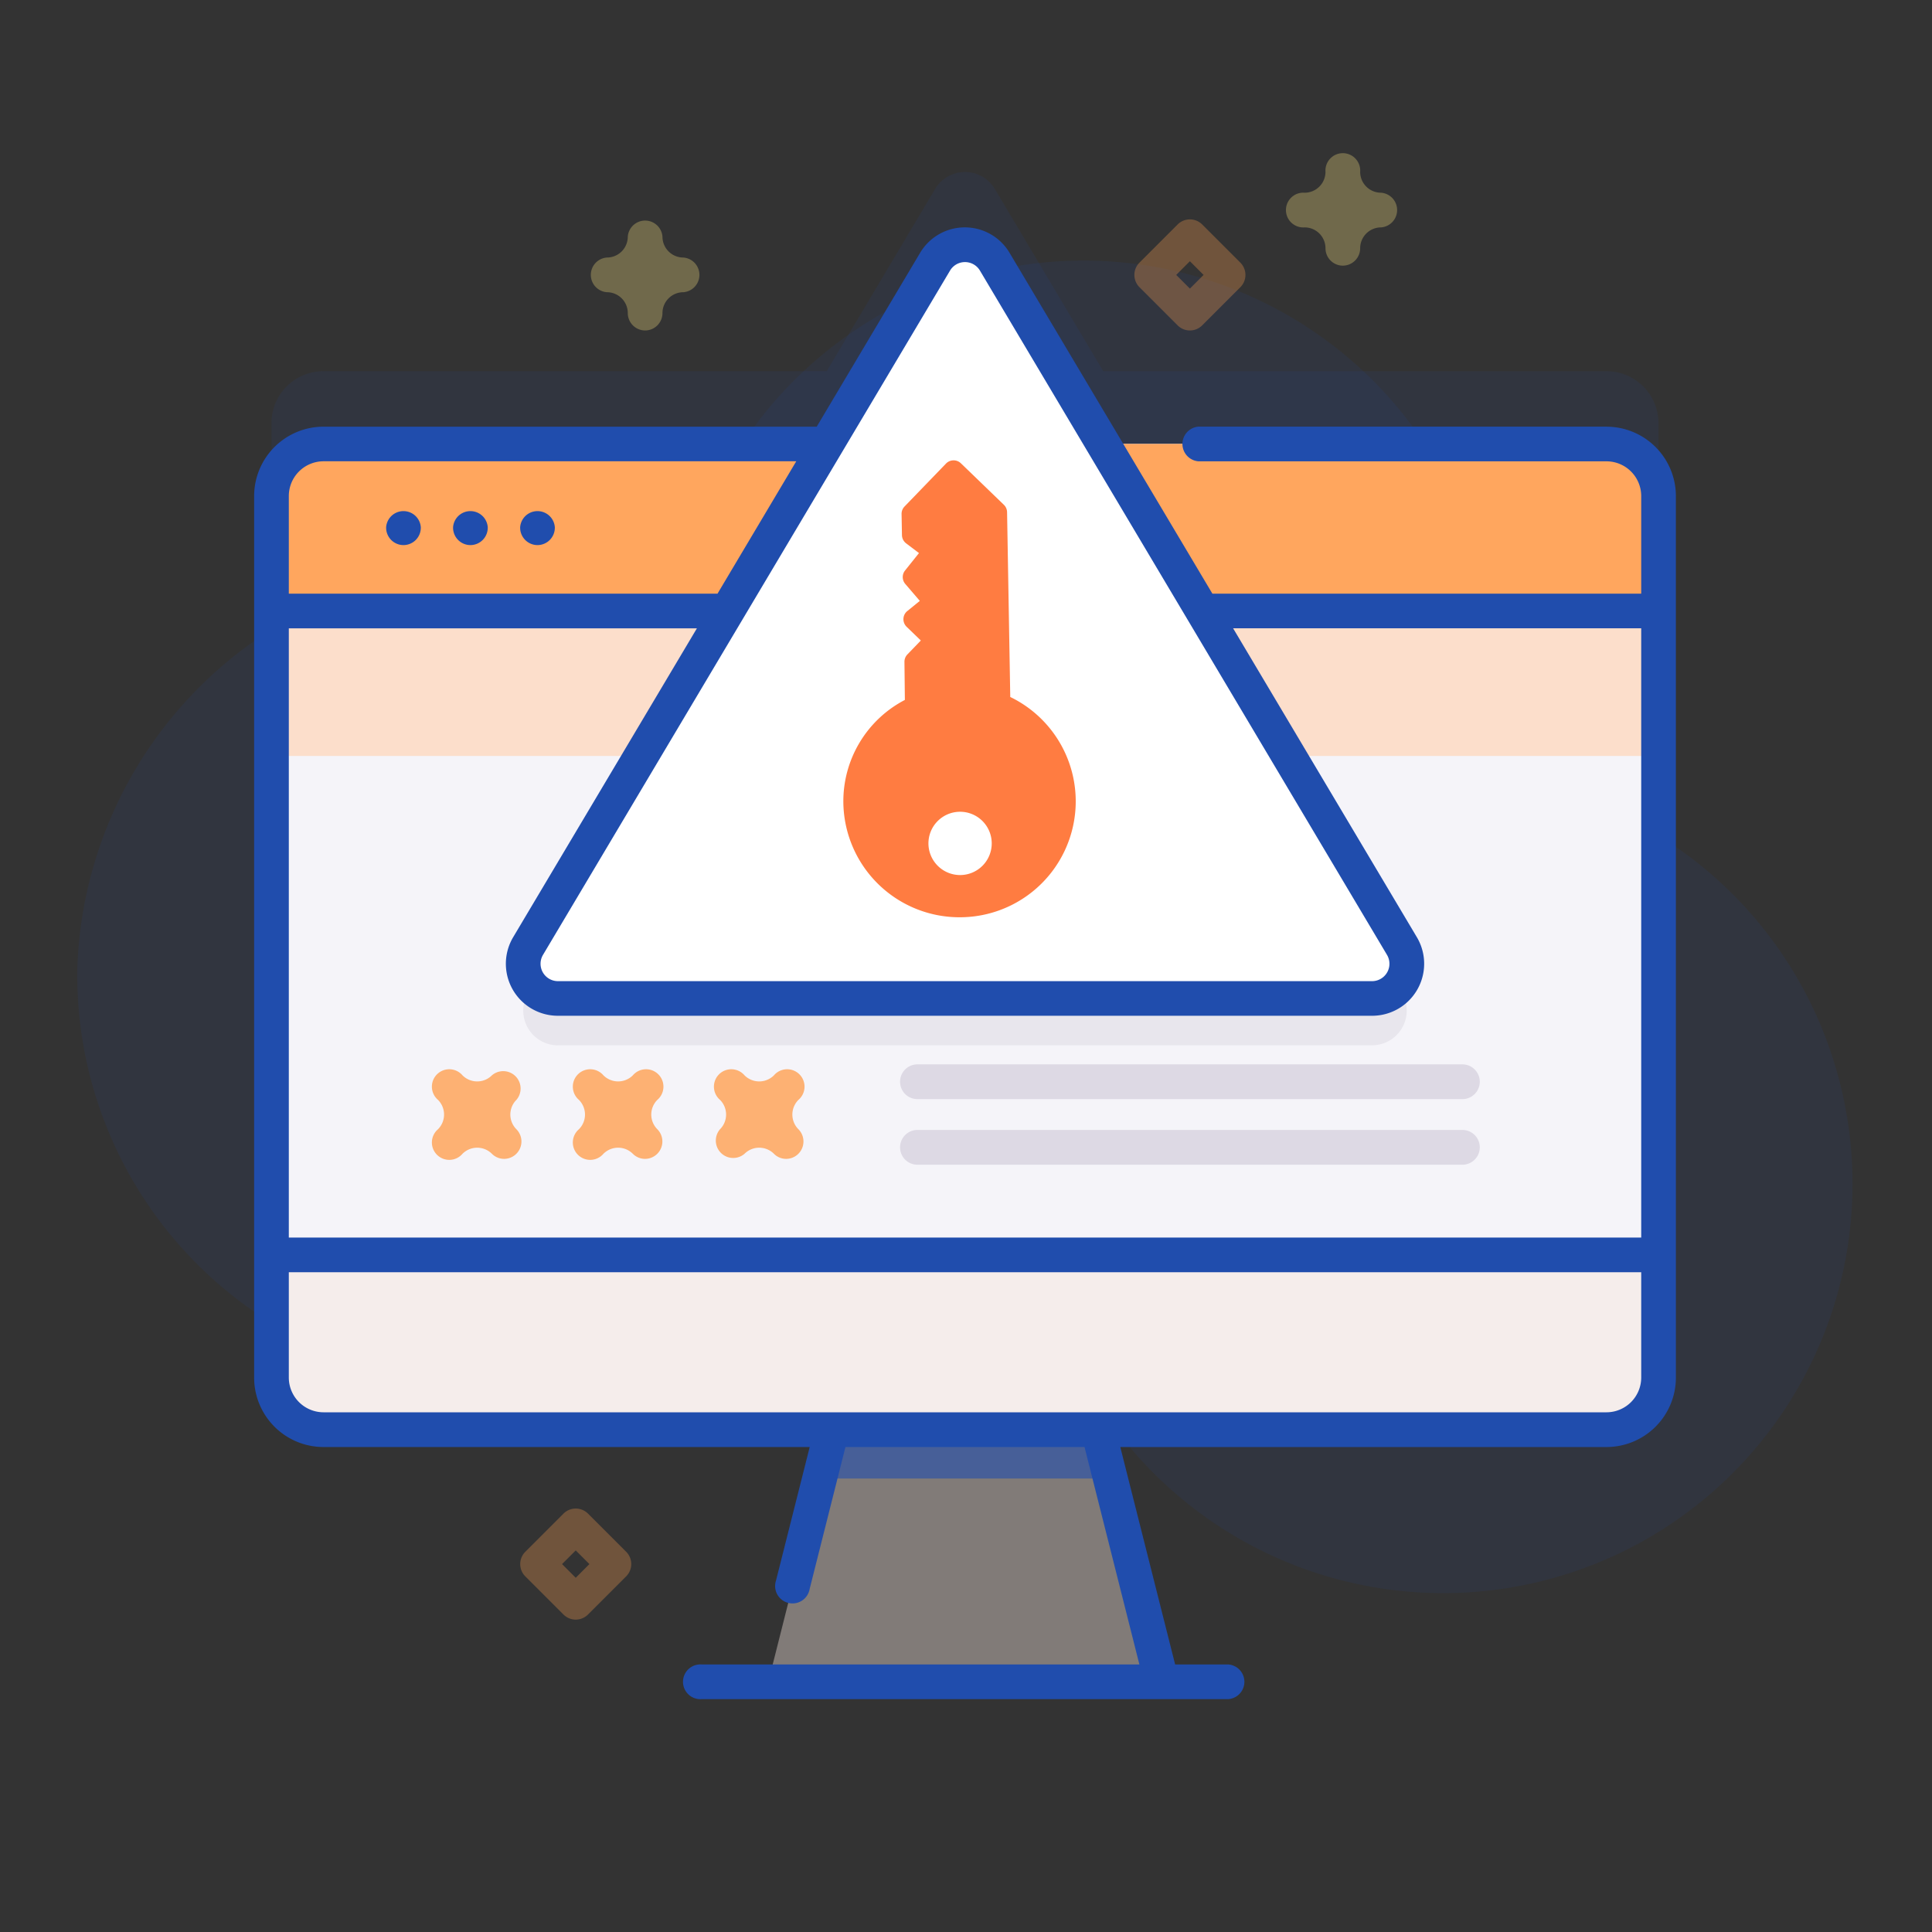 <?xml version="1.0" encoding="utf-8"?>

<!--
 * Copyright (c) 2020, WSO2 Inc. (http://www.wso2.org) All Rights Reserved.
 *
 * WSO2 Inc. licenses this file to you under the Apache License,
 * Version 2.0 (the "License"); you may not use this file except
 * in compliance with the License.
 * You may obtain a copy of the License at
 *
 *     http://www.apache.org/licenses/LICENSE-2.0
 *
 * Unless required by applicable law or agreed to in writing,
 * software distributed under the License is distributed on an
 * "AS IS" BASIS, WITHOUT WARRANTIES OR CONDITIONS OF ANY
 * KIND, either express or implied. See the License for the
 * specific language governing permissions and limitations
 * under the License.
-->

<svg version="1.1" id="passive-sts-template-illustration" class="icon" xmlns="http://www.w3.org/2000/svg" xmlns:xlink="http://www.w3.org/1999/xlink" width="100" height="100" viewBox="-4 -8 100 100">
    <rect x="-4" y="-8" width="100" height="100" fill="#333333" stroke="none"/>
    <g id="passive-sts-template-illustration" transform="translate(0 -33.293)">
        <path id="Path_102" class="path fill primary"
              d="M90.75,104.822A21.14,21.14,0,0,0,78.213,91.863a7.675,7.675,0,0,1-4.951-7.077q0-.1,0-.207A21.187,21.187,0,0,0,35.032,72.5,17.288,17.288,0,0,1,21.2,79.67q-.242,0-.485.005A21.578,21.578,0,0,0,0,100.568a21.189,21.189,0,0,0,41.086,7.566,4.336,4.336,0,0,1,5.256-2.651l.082.023a4.325,4.325,0,0,1,3.15,4.508,21.189,21.189,0,1,0,41.174-5.192Z"
              transform="translate(0 -25.111)" fill="#204dad" opacity="0.1" />
        <path id="Path_103" class="path fill primary"
              d="M127.792,67.986V51.3a2.693,2.693,0,0,0-2.692-2.692H99.052L93.439,39.17a1.8,1.8,0,0,0-3.085,0l-5.613,9.436H58.692A2.693,2.693,0,0,0,56,51.3V67.986Z"
              transform="translate(-45.949 -4.102)" fill="#204dad" opacity="0.1"/>
        <path id="Path_104" class="path fill primary" d="M219.646,399.944H199.289l4.071-16.136h12.215Z"
              transform="translate(-163.52 -287.604)" fill="#f5e6e0" opacity="0.4"/>
        <path id="Path_105" class="path fill primary" d="M229.122,389.426H214.071l1.418-5.618H227.7Z"
              transform="translate(-175.649 -287.604)" fill="#204dad" opacity="0.6"/>
        <path id="Path_106"
              d="M127.792,119.45v45.633a2.693,2.693,0,0,1-2.692,2.692H58.692A2.693,2.693,0,0,1,56,165.083V119.45a2.693,2.693,0,0,1,2.692-2.692H125.1A2.693,2.693,0,0,1,127.792,119.45Z"
              transform="translate(-45.949 -68.485)" fill="#f5f4f9"/>
        <path id="Path_107"
              d="M130.367,111.809h42.148a1.8,1.8,0,0,0,1.542-2.712L152.983,73.671a1.8,1.8,0,0,0-3.085,0L128.824,109.1a1.8,1.8,0,0,0,1.542,2.712Z"
              transform="translate(-105.493 -32.411)" fill="#e8e6ed"/>
        <path id="Path_108" class="path fill primary"
              d="M127.792,132.907V119.45a2.693,2.693,0,0,0-2.692-2.692H58.692A2.693,2.693,0,0,0,56,119.45v13.457Z"
              transform="translate(-45.949 -68.485)" fill="#ffd5b8" opacity="0.7"/>
        <path id="Path_109" class="path fill primary"
              d="M127.792,125.4V119.45a2.692,2.692,0,0,0-2.692-2.692H58.692A2.692,2.692,0,0,0,56,119.45V125.4Z"
              transform="translate(-45.949 -68.485)" fill="#ffa052" opacity="0.9"/>
        <path id="Path_110" class="path fill primary"
              d="M56,350.616v6.352a2.692,2.692,0,0,0,2.692,2.692H125.1a2.692,2.692,0,0,0,2.692-2.692v-6.352Z"
              transform="translate(-45.949 -260.37)" fill="#f5e7e1" opacity="0.6"/>
        <g id="Group_15" transform="translate(15.989 51.686)">
            <path id="Path_111" class="path fill primary"
                  d="M89.979,137.592a.9.9,0,0,1-.9-.9v-.026a.9.9,0,0,1,1.795,0v.026A.9.9,0,0,1,89.979,137.592Z"
                  transform="translate(-89.082 -135.771)" fill="#204dad"/>
            <path id="Path_112" class="path fill primary"
                  d="M109.3,137.592a.9.9,0,0,1-.9-.9v-.026a.9.9,0,0,1,1.795,0v.026A.9.9,0,0,1,109.3,137.592Z"
                  transform="translate(-104.938 -135.771)" fill="#204dad"/>
            <path id="Path_113" class="path fill primary"
                  d="M128.628,137.592a.9.9,0,0,1-.9-.9v-.026a.9.9,0,0,1,1.795,0v.026A.9.9,0,0,1,128.628,137.592Z"
                  transform="translate(-120.794 -135.771)" fill="#204dad"/>
        </g>
        <path id="Path_114"
              d="M130.367,98.309h42.148a1.8,1.8,0,0,0,1.542-2.712L152.983,60.171a1.8,1.8,0,0,0-3.085,0L128.824,95.6a1.8,1.8,0,0,0,1.542,2.712Z"
              transform="translate(-105.493 -21.334)" fill="#fff"/>
        <path id="Path_115" class="path fill primary"
              d="M121,64.607H99.882a.9.9,0,0,0,0,1.795H121a1.8,1.8,0,0,1,1.795,1.795v5.056H100.6l-10.5-17.644a2.692,2.692,0,0,0-4.628,0l-5.353,9H54.59A3.594,3.594,0,0,0,51,68.2v45.632a3.594,3.594,0,0,0,3.59,3.59H79.756l-1.743,6.908a.9.9,0,1,0,1.74.439l1.853-7.347H93.981l2.839,11.254H74.165a.9.9,0,1,0,0,1.795h27.257a.9.9,0,0,0,0-1.795H98.671l-2.839-11.254H121a3.594,3.594,0,0,0,3.59-3.59V68.2a3.594,3.594,0,0,0-3.59-3.59Zm1.795,10.441V106.58h-70V75.047H73.917L64.406,91.035A2.692,2.692,0,0,0,66.72,95.1h42.148a2.692,2.692,0,0,0,2.314-4.068l-9.511-15.988h21.121ZM87.022,56.526a.9.9,0,0,1,1.543,0l21.074,35.426a.9.9,0,0,1-.771,1.356H66.72a.9.9,0,0,1-.771-1.356ZM54.59,66.4H79.06l-4.075,6.851H52.795V68.2A1.8,1.8,0,0,1,54.59,66.4ZM121,115.624H54.59a1.8,1.8,0,0,1-1.795-1.795v-5.454h70v5.454A1.8,1.8,0,0,1,121,115.624Z"
              transform="translate(-41.846 -17.231)" fill="#204dad"/>
        <path id="Path_118" class="path fill primary"
              d="M106.238,301.951a.894.894,0,0,1-.634-.263,1.078,1.078,0,0,0-1.523,0,.9.9,0,1,1-1.269-1.269,1.077,1.077,0,0,0,0-1.523.9.9,0,1,1,1.269-1.269,1.077,1.077,0,0,0,1.523,0,.9.9,0,0,1,1.269,1.269,1.078,1.078,0,0,0,0,1.523.9.9,0,0,1-.634,1.532Z"
              transform="translate(-84.143 -216.675)" fill="#ffa052" opacity="0.8"/>
        <path id="Path_119" class="path fill primary"
              d="M146.9,301.951a.894.894,0,0,1-.634-.263,1.078,1.078,0,0,0-1.523,0,.9.9,0,1,1-1.269-1.269,1.077,1.077,0,0,0,0-1.523.9.9,0,1,1,1.269-1.269,1.078,1.078,0,0,0,1.523,0,.9.9,0,1,1,1.269,1.269,1.077,1.077,0,0,0,0,1.523.9.9,0,0,1-.634,1.532Z"
              transform="translate(-117.51 -216.675)" fill="#ffa052" opacity="0.8"/>
        <path id="Path_120" class="path fill primary"
              d="M187.571,301.951a.894.894,0,0,1-.634-.263,1.078,1.078,0,0,0-1.523,0,.9.9,0,0,1-1.269-1.269,1.077,1.077,0,0,0,0-1.523.9.9,0,1,1,1.269-1.269,1.078,1.078,0,0,0,1.523,0,.9.9,0,1,1,1.269,1.269,1.077,1.077,0,0,0,0,1.523.9.9,0,0,1-.634,1.532Z"
              transform="translate(-150.878 -216.675)" fill="#ffa052" opacity="0.8"/>
        <path id="Path_121" d="M266.386,297.476H238.18a.9.9,0,0,1,0-1.8h28.206a.9.9,0,1,1,0,1.8Z"
              transform="translate(-194.693 -215.292)" fill="#ddd9e4"/>
        <path id="Path_122" d="M266.386,316.39H238.18a.9.9,0,1,1,0-1.8h28.206a.9.9,0,1,1,0,1.8Z"
              transform="translate(-194.693 -230.811)" fill="#ddd9e4"/>
        <path id="Path_123" class="path fill primary"
              d="M130.606,429.511a.9.9,0,0,1-.634-.263l-1.978-1.978a.9.9,0,0,1,0-1.269l1.978-1.978a.9.9,0,0,1,1.269,0L133.218,426a.9.9,0,0,1,0,1.269l-1.978,1.978A.9.9,0,0,1,130.606,429.511Zm-.708-2.875.708.708.708-.708-.708-.708Z"
              transform="translate(-104.806 -320.386)" fill="#ffa052" opacity="0.3"/>
        <path id="Path_124" class="path fill primary"
              d="M307.722,57.735a.9.9,0,0,1-.634-.263l-1.978-1.978a.9.9,0,0,1,0-1.269l1.978-1.978a.9.9,0,0,1,1.269,0l1.978,1.978a.9.9,0,0,1,0,1.269l-1.978,1.978a.9.9,0,0,1-.634.263Zm-.708-2.875.708.708.708-.708-.708-.708Z"
              transform="translate(-250.133 -15.337)" fill="#ffa052" opacity="0.3"/>
        <path id="Path_125" class="path fill primary"
              d="M351.838,39.043a.9.9,0,0,1-.9-.9,1.081,1.081,0,0,0-1.08-1.08.9.9,0,1,1,0-1.795,1.082,1.082,0,0,0,1.08-1.08.9.9,0,1,1,1.795,0,1.081,1.081,0,0,0,1.08,1.08.9.9,0,0,1,0,1.795,1.081,1.081,0,0,0-1.08,1.08A.9.9,0,0,1,351.838,39.043Z"
              transform="translate(-286.331)" fill="#ffe783" opacity="0.3"/>
        <path id="Path_126" class="path fill primary"
              d="M150.628,57.735a.9.9,0,0,1-.9-.9,1.081,1.081,0,0,0-1.08-1.08.9.9,0,0,1,0-1.795,1.081,1.081,0,0,0,1.08-1.08.9.9,0,0,1,1.795,0,1.081,1.081,0,0,0,1.08,1.08.9.9,0,0,1,0,1.795,1.082,1.082,0,0,0-1.08,1.08A.9.9,0,0,1,150.628,57.735Z"
              transform="translate(-121.234 -15.337)" fill="#ffe783" opacity="0.3"/>
        <g id="key" transform="translate(58.754 61.843) rotate(134)">
            <g id="Group_16" transform="translate(0.001 0)">
                <path id="Path_127" class="path fill primary"
                      d="M16.886,1.756a6,6,0,0,0-9.959,6.1L.161,14.619a.546.546,0,0,0-.16.386v3.09a.546.546,0,0,0,.546.546h3.09a.546.546,0,0,0,.386-.16l.772-.773a.546.546,0,0,0,.156-.449l-.1-.83,1.15-.108a.545.545,0,0,0,.492-.492l.108-1.15.83.1a.537.537,0,0,0,.426-.134.548.548,0,0,0,.183-.408V13.216h1a.546.546,0,0,0,.386-.16l1.4-1.382a5.914,5.914,0,0,0,6.056-1.422A6.014,6.014,0,0,0,16.886,1.756ZM15.341,5.618a1.638,1.638,0,1,1,0-2.317A1.64,1.64,0,0,1,15.341,5.618Z"
                      transform="translate(-0.001 0)" fill="#ff7c41"/>
            </g>
        </g>
    </g>
</svg>
